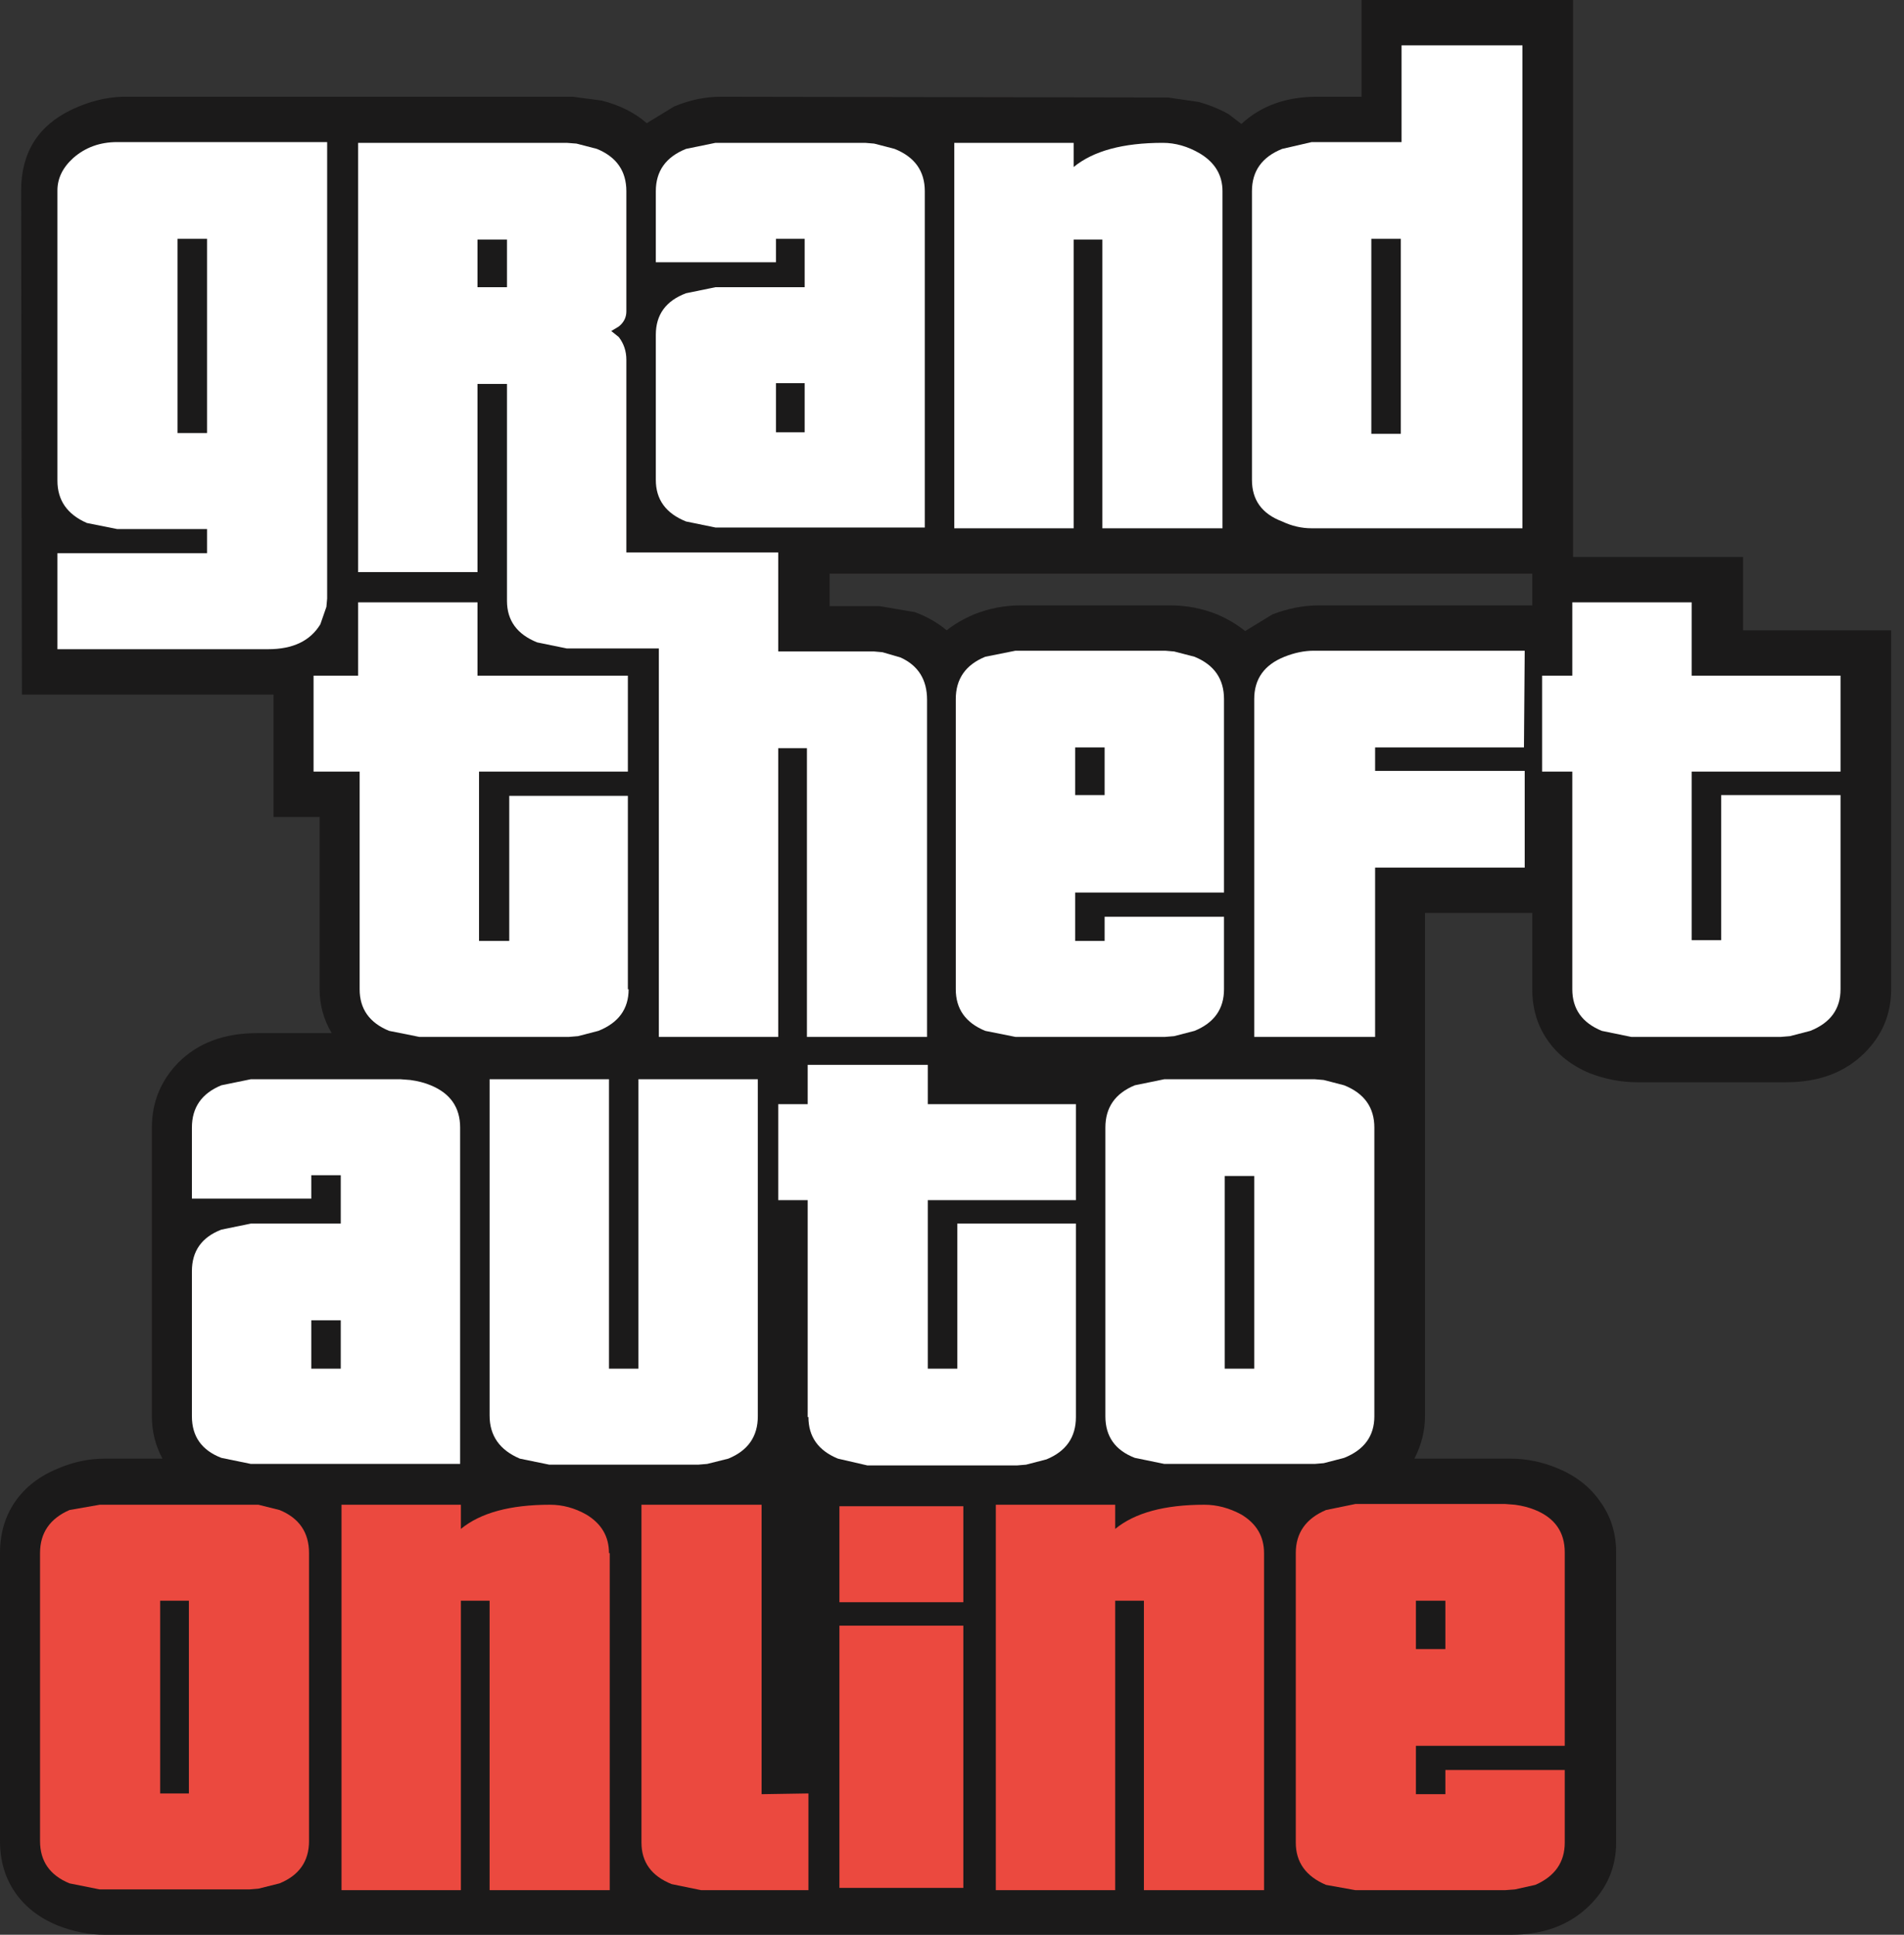 <?xml version="1.0" encoding="utf-8"?>
<svg version="1.1" id="Layer_1"
xmlns="http://www.w3.org/2000/svg"
xmlns:xlink="http://www.w3.org/1999/xlink"
xmlns:author="http://www.sothink.com"
width="126px" height="128px"
xml:space="preserve">
<rect width="100%" height="100%" fill="#333333" stroke="none"/>
<g id="2451" transform="matrix(1, 0, 0, 1, 62.6, 64)">
<path style="fill:#1B1A1A;fill-opacity:1" d="M38.8,-26.05L-7.7 -26.05L-7.7 -23.9L-4.4 -23.9L-2.05 -23.5Q-0.85 -23.05 0.05 -22.3Q0.8 -22.9 1.85 -23.35Q3.35 -23.95 4.95 -23.95L14.85 -23.95Q16.45 -23.95 17.95 -23.35Q19 -22.9 19.8 -22.25L21.6 -23.35Q23.15 -23.95 24.7 -23.95L38.8 -23.95L38.8 -26.05M62.55,-22.3L62.55 1.45Q62.55 3.9 60.8 5.65Q58.85 7.6 55.6 7.6L45.75 7.6Q44.15 7.6 42.6 7Q40.8 6.25 39.8 4.8Q38.8 3.35 38.8 1.45L38.8 -3.6L31.7 -3.6L31.7 29.7Q31.7 31.15 31 32.5L37.35 32.5Q38.95 32.5 40.5 33.15Q42.3 33.9 43.3 35.35Q44.35 36.8 44.35 38.7L44.35 57.9Q44.35 60.35 42.55 62.1Q40.6 64 37.4 64L-55.65 64Q-57.2 64 -58.75 63.4Q-60.6 62.65 -61.6 61.2Q-62.6 59.75 -62.6 57.8L-62.6 38.75Q-62.6 36.8 -61.6 35.35Q-60.6 33.9 -58.75 33.15Q-57.25 32.5 -55.65 32.5L-51.85 32.5Q-52.55 31.2 -52.55 29.7L-52.55 10.6Q-52.55 8.1 -50.8 6.3Q-48.85 4.35 -45.6 4.35L-40.65 4.35Q-41.45 3 -41.45 1.45L-41.45 -9.95L-44.5 -9.95L-44.5 -18.05L-61.15 -18.05L-61.2 -51.4Q-61.2 -55.15 -57.85 -56.75Q-56.15 -57.55 -54.5 -57.6L-24.7 -57.6L-22.8 -57.35Q-21 -56.9 -19.8 -55.85L-18 -56.95Q-16.45 -57.6 -14.9 -57.6L14.7 -57.55L16.75 -57.25Q17.8 -56.95 18.7 -56.45L19.55 -55.8Q21.5 -57.6 24.55 -57.6L27.5 -57.6L27.5 -64L41.5 -64L41.5 -27.15L52.75 -27.15L52.75 -22.3L62.55 -22.3" />
<path style="fill:#FFFFFF;fill-opacity:1" d="M-57.75,-53.55Q-56.55 -54.6 -54.85 -54.6L-40.95 -54.6L-40.95 -24.4L-41 -23.85L-41.4 -22.7Q-42.4 -21.05 -44.85 -21.05L-58.8 -21.05L-58.8 -27.4L-48.9 -27.4L-48.9 -29L-54.85 -29L-56.85 -29.4Q-58.8 -30.25 -58.8 -32.2L-58.8 -51.4Q-58.8 -52.6 -57.75 -53.55M-50.85,-48.2L-50.85 -35.35L-48.9 -35.35L-48.9 -48.2L-50.85 -48.2" />
<path style="fill:#FFFFFF;fill-opacity:1" d="M8.45,-52.95Q10.4 -54.55 14.35 -54.55Q15.6 -54.55 16.8 -53.85Q18.3 -52.95 18.3 -51.35L18.3 -29.05L10.35 -29.05L10.35 -48.15L8.45 -48.15L8.45 -29.05L0.55 -29.05L0.55 -54.55L8.45 -54.55L8.45 -52.95" />
<path style="fill:#FFFFFF;fill-opacity:1" d="M38.15,-61L38.15 -29.05L24.2 -29.05Q23.2 -29.05 22.25 -29.5Q20.25 -30.25 20.25 -32.25L20.25 -51.35Q20.25 -53.35 22.25 -54.15L24.2 -54.6L30.15 -54.6L30.15 -61L38.15 -61M30.1,-48.2L28.15 -48.2L28.15 -35.3L30.1 -35.3L30.1 -48.2" />
<path style="fill:#FFFFFF;fill-opacity:1" d="M49.35,-24.15L49.35 -19.3L59.2 -19.3L59.2 -12.95L49.35 -12.95L49.35 -1.8L51.3 -1.8L51.3 -11.4L59.2 -11.4L59.2 1.45Q59.2 3.4 57.2 4.2L55.85 4.55L55.25 4.6L45.35 4.6L43.4 4.2Q41.45 3.4 41.45 1.45L41.45 -12.95L39.45 -12.95L39.45 -19.3L41.45 -19.3L41.45 -24.15L49.35 -24.15" />
<path style="fill:#FFFFFF;fill-opacity:1" d="M38.25,-14.55L28.4 -14.55L28.4 -13L38.3 -13L38.3 -6.6L28.4 -6.6L28.4 4.6L20.4 4.6L20.4 -17.75Q20.4 -19.75 22.4 -20.55Q23.4 -20.95 24.35 -20.95L38.3 -20.95L38.25 -14.55" />
<path style="fill:#FFFFFF;fill-opacity:1" d="M2.6,-20.55L4.6 -20.95L14.5 -20.95L15.1 -20.9L16.45 -20.55Q18.4 -19.75 18.4 -17.75L18.4 -4.95L8.55 -4.95L8.55 -1.75L10.5 -1.75L10.5 -3.35L18.4 -3.35L18.4 1.45Q18.4 3.4 16.45 4.2L15.1 4.55L14.5 4.6L4.6 4.6L2.6 4.2Q0.65 3.4 0.65 1.45L0.65 -17.75Q0.65 -19.75 2.6 -20.55M8.55,-14.55L8.55 -11.4L10.5 -11.4L10.5 -14.55L8.55 -14.55" />
<path style="fill:#FFFFFF;fill-opacity:1" d="M-41.85,-19.3L-38.9 -19.3L-38.9 -24.15L-31 -24.15L-31 -19.3L-21.05 -19.3L-21.05 -12.95L-30.9 -12.95L-30.9 -1.75L-28.9 -1.75L-28.9 -11.35L-21.05 -11.35L-21.05 1.45L-21 1.45Q-21 3.4 -23 4.2L-24.35 4.55L-24.95 4.6L-34.85 4.6L-36.85 4.2Q-38.8 3.4 -38.8 1.45L-38.8 -12.95L-41.85 -12.95L-41.85 -19.3" />
<path style="fill:#FFFFFF;fill-opacity:1" d="M-11.1,-14.5L-11.1 4.6L-19 4.6L-19 -21.1L-25.1 -21.1L-27.05 -21.5Q-29.05 -22.3 -29.05 -24.25L-29.05 -38.6L-31 -38.6L-31 -26.15L-38.9 -26.15L-38.9 -54.55L-25.1 -54.55L-24.45 -54.5L-23.1 -54.15Q-21.15 -53.35 -21.15 -51.35L-21.15 -43.4Q-21.15 -42.8 -21.65 -42.4L-22.15 -42.1L-21.65 -41.7Q-21.15 -41.05 -21.15 -40.2L-21.15 -27.45L-11.1 -27.45L-11.1 -20.9L-4.75 -20.9L-4.2 -20.85L-3 -20.5Q-1.25 -19.7 -1.25 -17.7L-1.25 4.6L-9.2 4.6L-9.2 -14.5L-11.1 -14.5M-31,-48.15L-31 -45L-29.05 -45L-29.05 -48.15L-31 -48.15" />
<path style="fill:#FFFFFF;fill-opacity:1" d="M-3.4,-54.15Q-1.4 -53.35 -1.4 -51.35L-1.4 -29.1L-15.25 -29.1L-17.2 -29.5Q-19.2 -30.3 -19.2 -32.25L-19.2 -41.85Q-19.2 -43.85 -17.2 -44.6L-15.25 -45L-9.35 -45L-9.35 -48.2L-11.25 -48.2L-11.25 -46.65L-19.2 -46.65L-19.2 -51.35Q-19.2 -53.35 -17.2 -54.15L-15.25 -54.55L-5.35 -54.55L-4.75 -54.5L-3.4 -54.15M-11.25,-38.65L-11.25 -35.4L-9.35 -35.4L-9.35 -38.65L-11.25 -38.65" />
<path style="fill:#FFFFFF;fill-opacity:1" d="M-35.45,7.45Q-34.7 7.55 -34.1 7.8Q-32.15 8.6 -32.15 10.6L-32.15 32.85L-46 32.85L-47.95 32.45Q-49.9 31.7 -49.9 29.7L-49.9 20.1Q-49.9 18.1 -47.95 17.35L-46 16.95L-40.05 16.95L-40.05 13.75L-42 13.75L-42 15.3L-49.9 15.3L-49.9 10.6Q-49.9 8.6 -47.95 7.8L-46 7.4L-36.1 7.4L-35.45 7.45M-42,23.35L-42 26.55L-40.05 26.55L-40.05 23.35L-42 23.35" />
<path style="fill:#FFFFFF;fill-opacity:1" d="M-22.3,7.4L-22.3 26.55L-20.35 26.55L-20.35 7.4L-12.45 7.4L-12.45 29.7Q-12.45 31.7 -14.4 32.5L-15.8 32.85L-16.4 32.9L-26.25 32.9L-28.2 32.5Q-30.2 31.65 -30.2 29.65L-30.2 7.4L-22.3 7.4" />
<path style="fill:#FFFFFF;fill-opacity:1" d="M8.6,15.4L-1.2 15.4L-1.2 26.55L0.75 26.55L0.75 16.95L8.6 16.95L8.6 29.75Q8.6 31.75 6.65 32.55L5.3 32.9L4.7 32.95L-5.2 32.95L-7.15 32.5Q-9.1 31.7 -9.1 29.75L-9.15 29.75L-9.15 15.4L-11.1 15.4L-11.1 9.05L-9.15 9.05L-9.15 6.45L-1.2 6.45L-1.2 9.05L8.6 9.05L8.6 15.4" />
<path style="fill:#FFFFFF;fill-opacity:1" d="M12.5,7.8L14.45 7.4L24.4 7.4L25 7.45L26.35 7.8Q28.35 8.6 28.35 10.6L28.35 29.7Q28.35 31.65 26.35 32.45L25 32.8L24.4 32.85L14.45 32.85L12.5 32.45Q10.55 31.7 10.55 29.7L10.55 10.6Q10.55 8.6 12.5 7.8M18.45,13.8L18.45 26.55L20.4 26.55L20.4 13.8L18.45 13.8" />
<path style="fill:#EB493F;fill-opacity:1" d="M-32.1,41.9L-32.1 61.05L-40 61.05L-40 35.55L-32.1 35.55L-32.1 37.15Q-30.15 35.55 -26.2 35.55Q-24.95 35.55 -23.8 36.2Q-22.3 37.1 -22.3 38.75L-22.25 38.75L-22.25 61.05L-30.2 61.05L-30.2 41.9L-32.1 41.9" />
<path style="fill:#EB493F;fill-opacity:1" d="M11.2,41.9L11.2 61.05L3.3 61.05L3.3 35.55L11.2 35.55L11.2 37.15Q13.15 35.55 17.1 35.55Q18.35 35.55 19.55 36.2Q21.05 37.1 21.05 38.75L21.05 61.05L13.1 61.05L13.1 41.9L11.2 41.9" />
<path style="fill:#EB493F;fill-opacity:1" d="M31.1,41.9L31.1 45.1L33.05 45.1L33.05 41.9L31.1 41.9M37.65,35.55Q38.4 35.65 39 35.9Q40.95 36.7 40.95 38.7L40.95 51.5L31.1 51.5L31.1 54.7L33.05 54.7L33.05 53.1L40.95 53.1L40.95 57.9Q40.95 59.85 39 60.7L37.65 61L37 61.05L27.1 61.05L25.15 60.7Q23.15 59.85 23.15 57.9L23.15 38.75Q23.15 36.75 25.15 35.9L27.1 35.5L37 35.5L37.65 35.55" />
<path style="fill:#EB493F;fill-opacity:1" d="M-12.2,35.55L-12.2 54.7L-9.1 54.65L-9.1 61.05L-16.2 61.05L-18.15 60.65Q-20.15 59.85 -20.15 57.9L-20.15 35.55L-12.2 35.55" />
<path style="fill:#EB493F;fill-opacity:1" d="M-58,35.9L-56 35.55L-46.1 35.55L-45.5 35.55L-44.1 35.9Q-42.15 36.7 -42.15 38.75L-42.15 57.8Q-42.15 59.8 -44.1 60.6L-45.5 60.95L-46.1 61L-56 61L-58 60.6Q-59.95 59.8 -59.95 57.8L-59.95 38.75Q-59.95 36.75 -58 35.9M-52,41.9L-52 54.65L-50.1 54.65L-50.1 41.9L-52 41.9" />
<path style="fill:#EB493F;fill-opacity:1" d="M-7.05,35.65L1.15 35.65L1.15 42L-7.05 42L-7.05 35.65M1.15,43.55L1.15 60.9L-7.05 60.9L-7.05 43.55L1.15 43.55" />
</g>
</svg>
